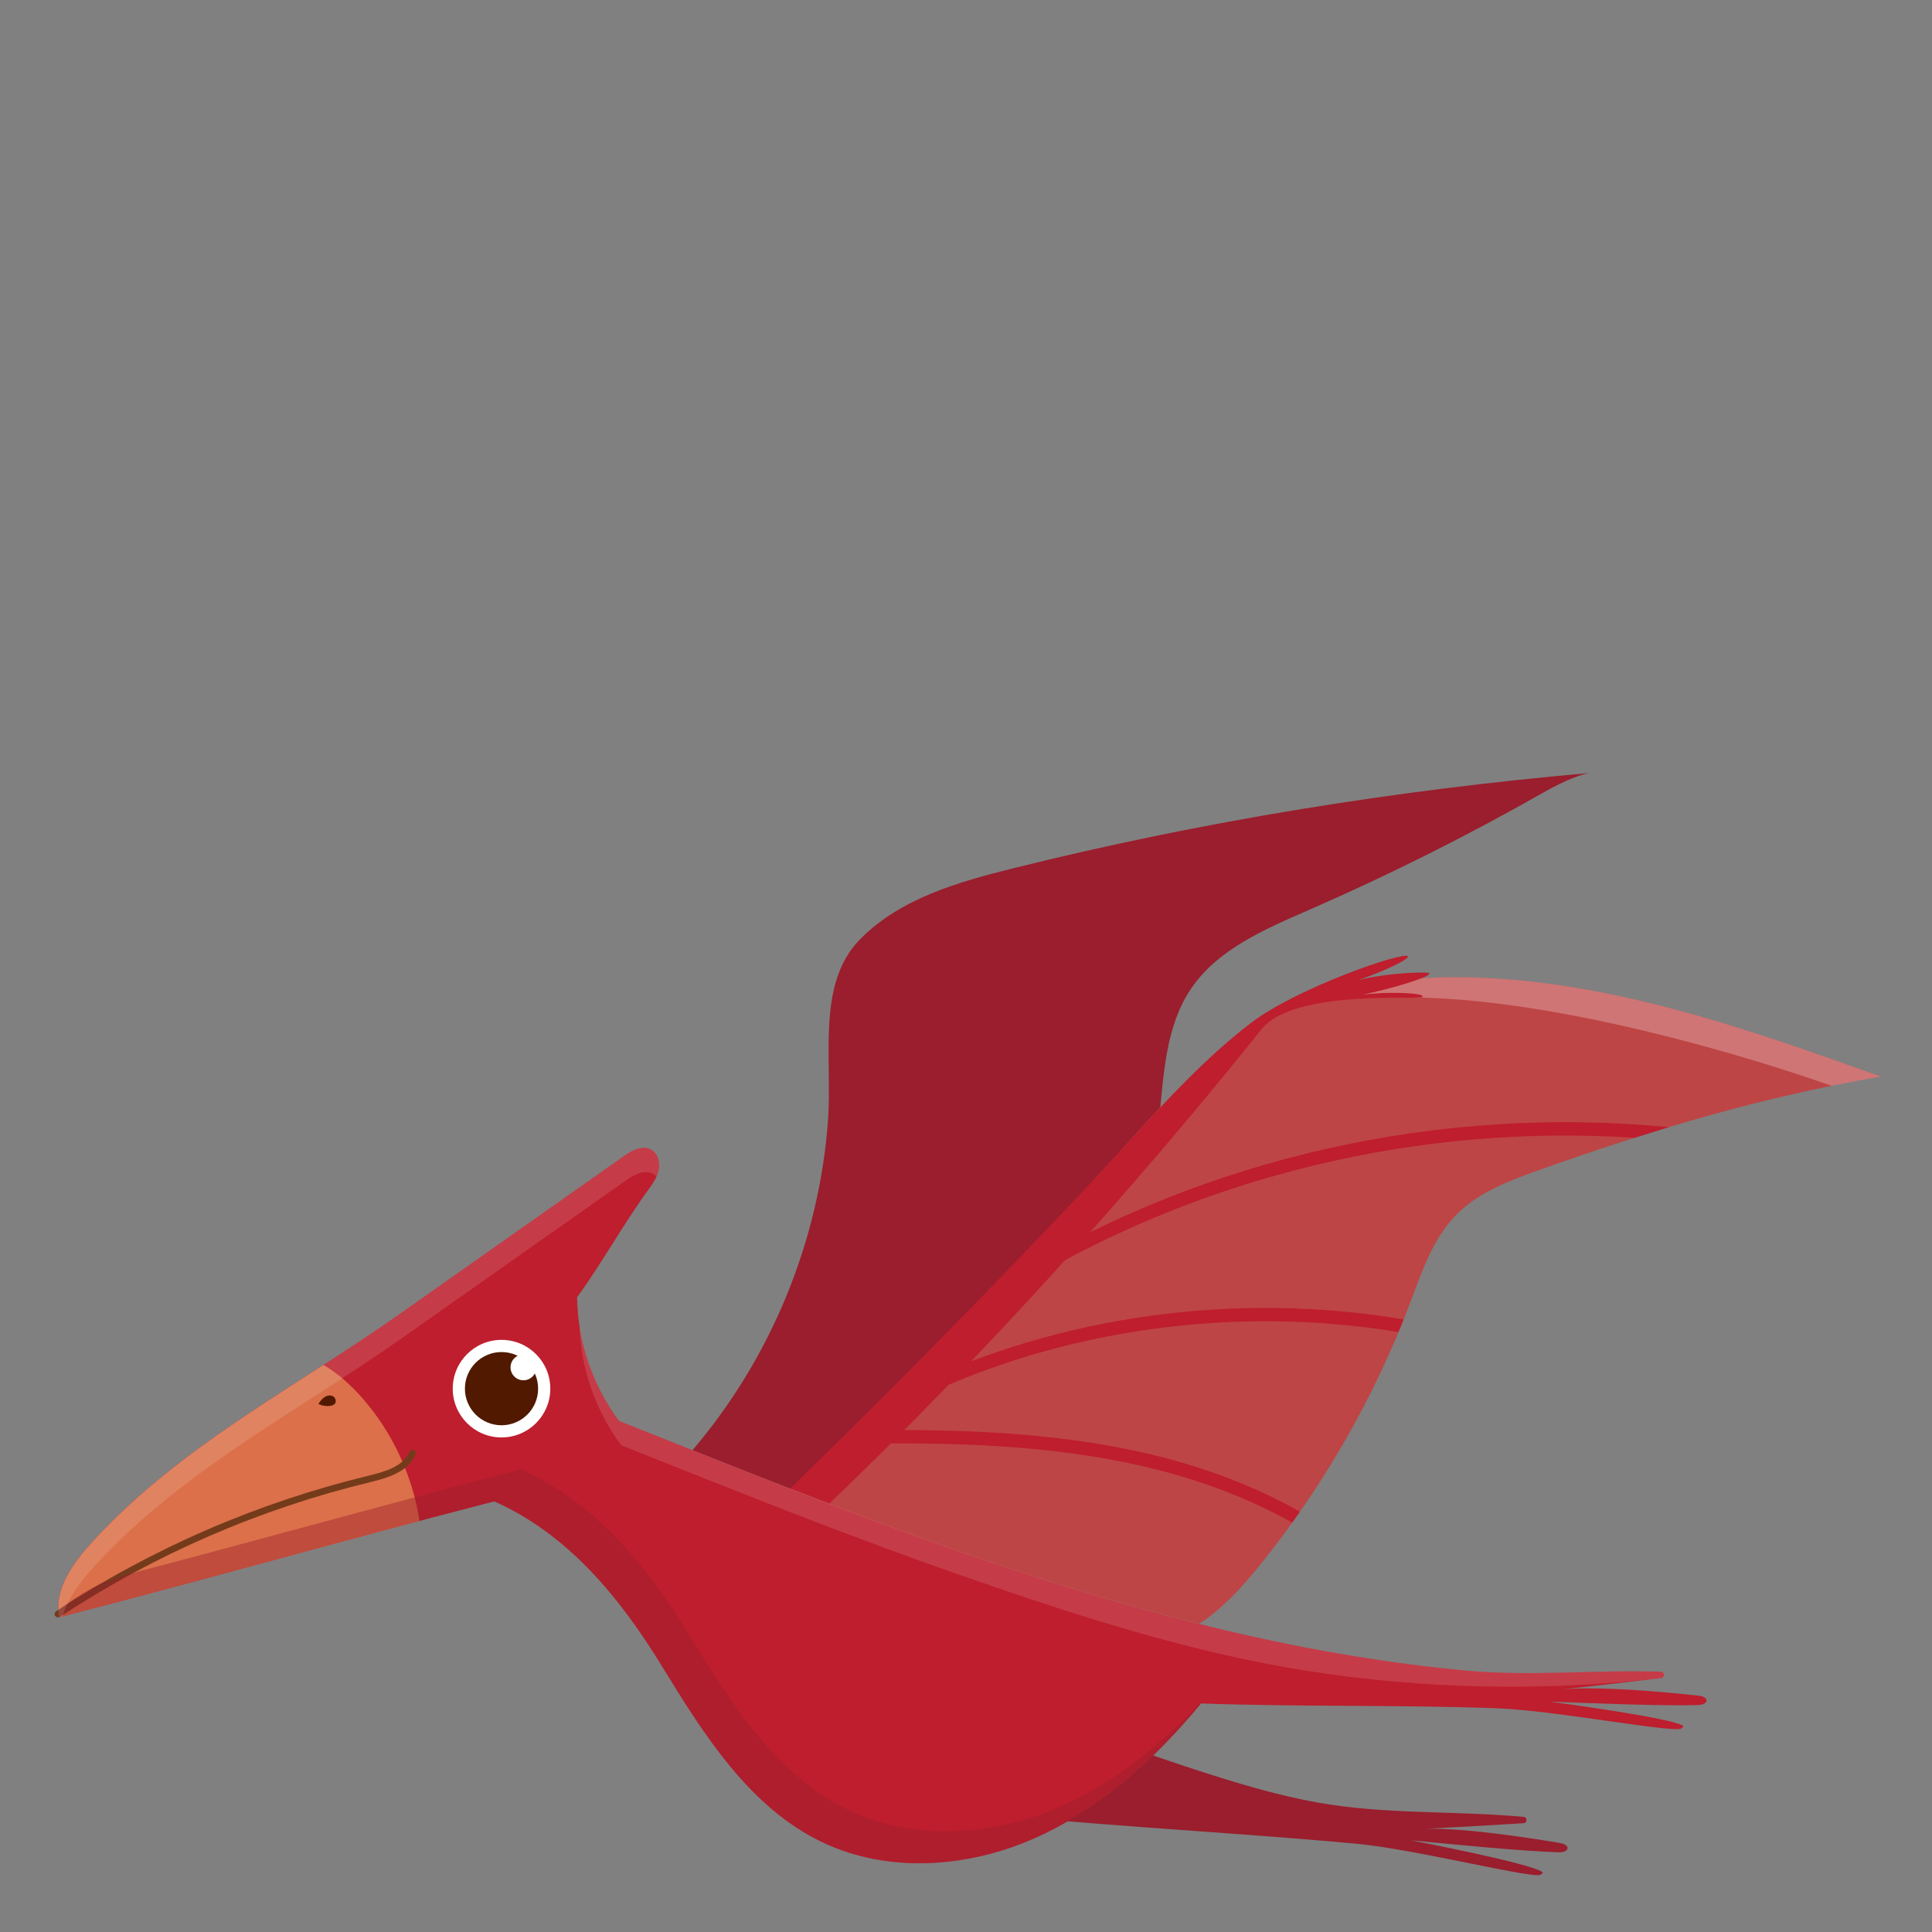 <?xml version="1.0" encoding="utf-8"?>
<!-- Generator: Adobe Illustrator 16.0.4, SVG Export Plug-In . SVG Version: 6.00 Build 0)  -->
<!DOCTYPE svg PUBLIC "-//W3C//DTD SVG 1.1//EN" "http://www.w3.org/Graphics/SVG/1.1/DTD/svg11.dtd">
<svg version="1.1" id="Layer_1" xmlns="http://www.w3.org/2000/svg" xmlns:xlink="http://www.w3.org/1999/xlink" x="0px" y="0px"
	 width="170px" height="170px" viewBox="0 0 170 170" enable-background="new 0 0 170 170" xml:space="preserve">
<rect x="0" y="0" width="170" height="170" fill="#808080" stroke="none"/>
<title>Artboard 9</title>
<g>
	<path fill="#9A1E2D" d="M72.861,98.521c0.388-5.448-1.023-11.938,2.793-15.845c3.524-3.608,8.646-5.067,13.54-6.285
		c16.611-4.131,33.545-6.862,50.595-8.366c-1.23,0.251-2.867,1.077-3.959,1.698c-6.702,3.812-13.607,7.269-20.674,10.353
		c-3.9,1.702-8.085,3.479-10.428,7.03c-2.12,3.213-2.324,7.268-2.705,11.098c-1.4,14.031-6.125,27.715-13.667,39.631
		c-9.229-3.078-18.34-6.619-27.424-10.229C67.85,119.499,72.107,109.152,72.861,98.521z"/>
	<path fill="#BE1E2D" d="M54.469,125.032c-2.324-3.123-3.636-6.988-3.691-10.882c2.207-3.035,4.022-6.37,6.23-9.405
		c0.403-0.555,0.817-1.133,0.955-1.805s-0.081-1.469-0.685-1.793c-0.783-0.42-1.72,0.11-2.446,0.622
		c-6.554,4.616-13.108,9.231-19.662,13.848c-9.308,6.554-19.319,11.609-27.001,20.011c-1.707,1.864-3.449,4.191-2.948,6.671
		c12.747-3.273,25.524-6.918,38.272-10.192c6.49,2.885,11.051,8.451,14.759,14.508c3.709,6.056,7.731,12.463,14.149,15.505
		c5.759,2.731,12.7,2.229,18.538-0.33c5.839-2.559,10.684-6.986,14.742-11.901c8.812,0.31,17.139,0.111,25.951,0.42
		c5.334,0.188,16.445,2.359,16.346,1.727c1.343-0.45-7.539-1.77-11.634-2.306c3.545,0.126,9.468,0.387,13.023,0.302
		c1.014-0.025,1.087-0.718,0.079-0.829c-3.294-0.359-8.652-0.828-11.931-0.558c2.885-0.306,5.767-0.657,8.65-0.99
		c0.344-0.04,0.325-0.548-0.021-0.558c-5.692-0.189-11.412,0.427-17.084-0.096C102.976,144.596,78.723,134.694,54.469,125.032z"/>
	<path fill="#BE4545" d="M98.287,101.603c4.02-4.444,8.026-9.101,13.285-11.973c5.147-2.812,11.153-3.702,17.017-3.642
		c12.702,0.133,24.941,4.461,36.903,8.736c-10.611,1.84-20.113,4.682-30.257,8.299c-2.582,0.921-5.234,1.955-7.145,3.92
		c-2.027,2.086-2.973,4.958-4,7.678c-3.163,8.373-7.674,16.232-13.305,23.189c-1.535,1.896-3.243,3.766-5.268,5.077
		c-12.311-3.074-24.026-7.224-35.943-11.847C79.469,121.504,89.066,111.792,98.287,101.603z"/>
	<g>
		<path fill="#BE1E2D" d="M100.353,128.966c-8.082-1.836-16.502-2.018-23.671-1.95c-0.324,0.003-0.588-0.257-0.591-0.582
			c-0.003-0.322,0.261-0.589,0.581-0.592c7.236-0.065,15.741,0.117,23.94,1.979c5.097,1.156,9.736,2.918,13.767,5.192
			c-0.225,0.322-0.456,0.642-0.685,0.96C109.787,131.784,105.291,130.087,100.353,128.966z"/>
		<path fill="#BE1E2D" d="M146.845,99.184c-1,0.301-2.001,0.614-3.002,0.933c-18.893-1.241-38.059,3.3-54.271,13.125
			c-0.079,0.048-0.165,0.075-0.252,0.082c-0.215,0.02-0.433-0.082-0.553-0.28c-0.169-0.276-0.079-0.637,0.197-0.806
			C106.219,101.781,126.776,97.23,146.845,99.184z"/>
		<path fill="#BE1E2D" d="M80.514,123.194c-0.292,0.141-0.642,0.02-0.783-0.271c-0.142-0.293-0.021-0.645,0.271-0.785
			c13.249-6.431,28.876-8.51,43.498-6.044c-0.149,0.371-0.293,0.746-0.448,1.116C108.742,114.851,93.471,116.903,80.514,123.194z"/>
	</g>
	<circle fill="#FFFFFF" cx="44.13" cy="122.19" r="4.293"/>
	<circle fill="#501900" cx="44.129" cy="122.19" r="3.221"/>
	<circle fill="#FFFFFF" cx="46.058" cy="120.318" r="1.136"/>
	<path fill="#9A1E2D" d="M117.016,158.785c5.631,0.851,11.377,0.566,17.05,1.085c0.344,0.03,0.332,0.538-0.013,0.558
		c-2.898,0.167-5.795,0.352-8.692,0.488c3.288-0.081,8.611,0.697,11.877,1.247c1.001,0.17,0.887,0.858-0.127,0.823
		c-3.553-0.12-9.452-0.724-12.984-1.054c4.058,0.772,12.848,2.604,11.482,2.974c0.062,0.639-10.905-2.174-16.219-2.67
		c-7.722-0.72-17.373-1.303-25.475-1.979c2.744-1.584,5.25-3.565,7.544-5.789C106.624,156.22,112.045,158.036,117.016,158.785z"/>
	<path fill="#DB704A" d="M5.221,142.299c-0.501-2.479,1.241-4.807,2.948-6.671c5.857-6.405,13.067-10.866,20.287-15.529
		c1.282,0.748,2.422,1.778,3.407,2.898c2.668,3.034,4.439,6.844,5.054,10.837C26.353,136.632,15.777,139.589,5.221,142.299z"/>
	<path fill="#743B1B" d="M5.104,142.313c-0.095,0-0.189-0.047-0.245-0.132c-0.089-0.134-0.051-0.315,0.083-0.406
		c8.434-5.537,17.681-9.549,27.485-11.925c1.525-0.37,3.061-0.835,3.589-2.088c0.064-0.149,0.24-0.22,0.385-0.155
		c0.149,0.062,0.219,0.234,0.156,0.383c-0.637,1.505-2.395,2.044-3.993,2.43c-9.739,2.359-18.923,6.346-27.301,11.847
		C5.215,142.299,5.16,142.313,5.104,142.313z"/>
	<g opacity="0.44">
		<path fill="#9A1E2D" d="M8.722,139.399c0.698-0.253,1.393-0.515,2.094-0.76c11.671-3.047,23.361-6.34,35.027-9.338
			c6.49,2.887,11.051,8.451,14.759,14.508c3.709,6.058,7.731,12.464,14.149,15.506c5.759,2.73,12.7,2.228,18.538-0.331
			c4.709-2.061,8.76-5.353,12.284-9.123l0.003,0.043c0.003,0.029,0.012,0.056,0.018,0.085c-4.041,4.874-8.857,9.26-14.655,11.8
			c-5.838,2.559-12.779,3.062-18.538,0.33c-6.418-3.042-10.44-9.449-14.149-15.505c-3.708-6.057-8.27-11.623-14.759-14.508
			c-12.748,3.274-25.525,6.919-38.272,10.192c-0.041-0.202-0.062-0.403-0.075-0.603C6.272,140.786,7.474,140.047,8.722,139.399z"/>
	</g>
	<g opacity="0.26">
		<path fill="#FFFFFF" d="M117.67,88.02c0.951-0.325,1.852-0.721,2.639-1.371c2.723-0.498,5.517-0.688,8.28-0.66
			c12.702,0.133,24.941,4.461,36.903,8.736c-1.459,0.254-2.895,0.529-4.318,0.82c-10.52-3.69-25.633-7.656-36.736-7.772
			C123.488,87.762,120.375,87.71,117.67,88.02z"/>
	</g>
	<path fill="#BE1E2D" d="M111.006,90.562c2.907-3.637,14.427-2.485,14.18-2.87c0.11-0.331-3.126-0.457-5.332-0.164
		c2.555-0.51,6.053-1.582,5.921-1.869c0.135-0.192-3.67-0.082-6.279,0.594c1.943-0.67,4.44-1.777,4.391-2.1
		c-0.312-0.498-9.772,2.773-13.797,5.843c-4.027,3.069-7.443,6.852-10.871,10.577c-9.183,9.981-19.885,20.835-29.697,30.408
		c1.149,0.445,2.299,0.891,3.45,1.328C86.282,119.549,99.528,104.911,111.006,90.562z"/>
	<g opacity="0.13">
		<path fill="#FFFFFF" d="M57.759,103.535c-0.088-0.093-0.177-0.187-0.294-0.248c-0.783-0.42-1.718,0.109-2.446,0.621
			c-6.554,4.615-13.108,9.231-19.663,13.846c-9.307,6.555-19.318,11.612-27,20.013c-1.187,1.297-2.387,2.817-2.844,4.455
			c-0.098,0.024-0.195,0.051-0.292,0.077c-0.501-2.479,1.241-4.807,2.948-6.671c7.682-8.401,17.693-13.457,27.001-20.011
			c6.554-4.616,13.108-9.231,19.662-13.848c0.726-0.512,1.663-1.042,2.446-0.622c0.604,0.324,0.823,1.121,0.685,1.793
			C57.92,103.147,57.846,103.344,57.759,103.535z"/>
		<path fill="#FFFFFF" d="M50.977,116.501c0.442,3.074,1.638,6.039,3.492,8.531c24.253,9.662,48.506,19.563,74.593,21.968
			c5.672,0.522,11.392-0.094,17.084,0.096c0.346,0.01,0.363,0.518,0.021,0.558c-10.335,1.194-20.82,0.989-31.098-0.624
			c-10.388-1.63-20.415-4.897-30.319-8.346c-0.206-0.073-0.414-0.146-0.621-0.218c-9.934-3.473-19.699-7.401-29.472-11.295
			C52.375,124.104,51.077,120.322,50.977,116.501z"/>
	</g>
	<path fill="#501900" d="M29.099,123.693c-0.366,0.064-0.752,0.006-1.083-0.164c0.152-0.217,0.309-0.438,0.528-0.585
		c0.22-0.148,0.517-0.21,0.75-0.085c0.232,0.126,0.338,0.474,0.159,0.67C29.363,123.629,29.229,123.67,29.099,123.693z"/>
</g>
</svg>
